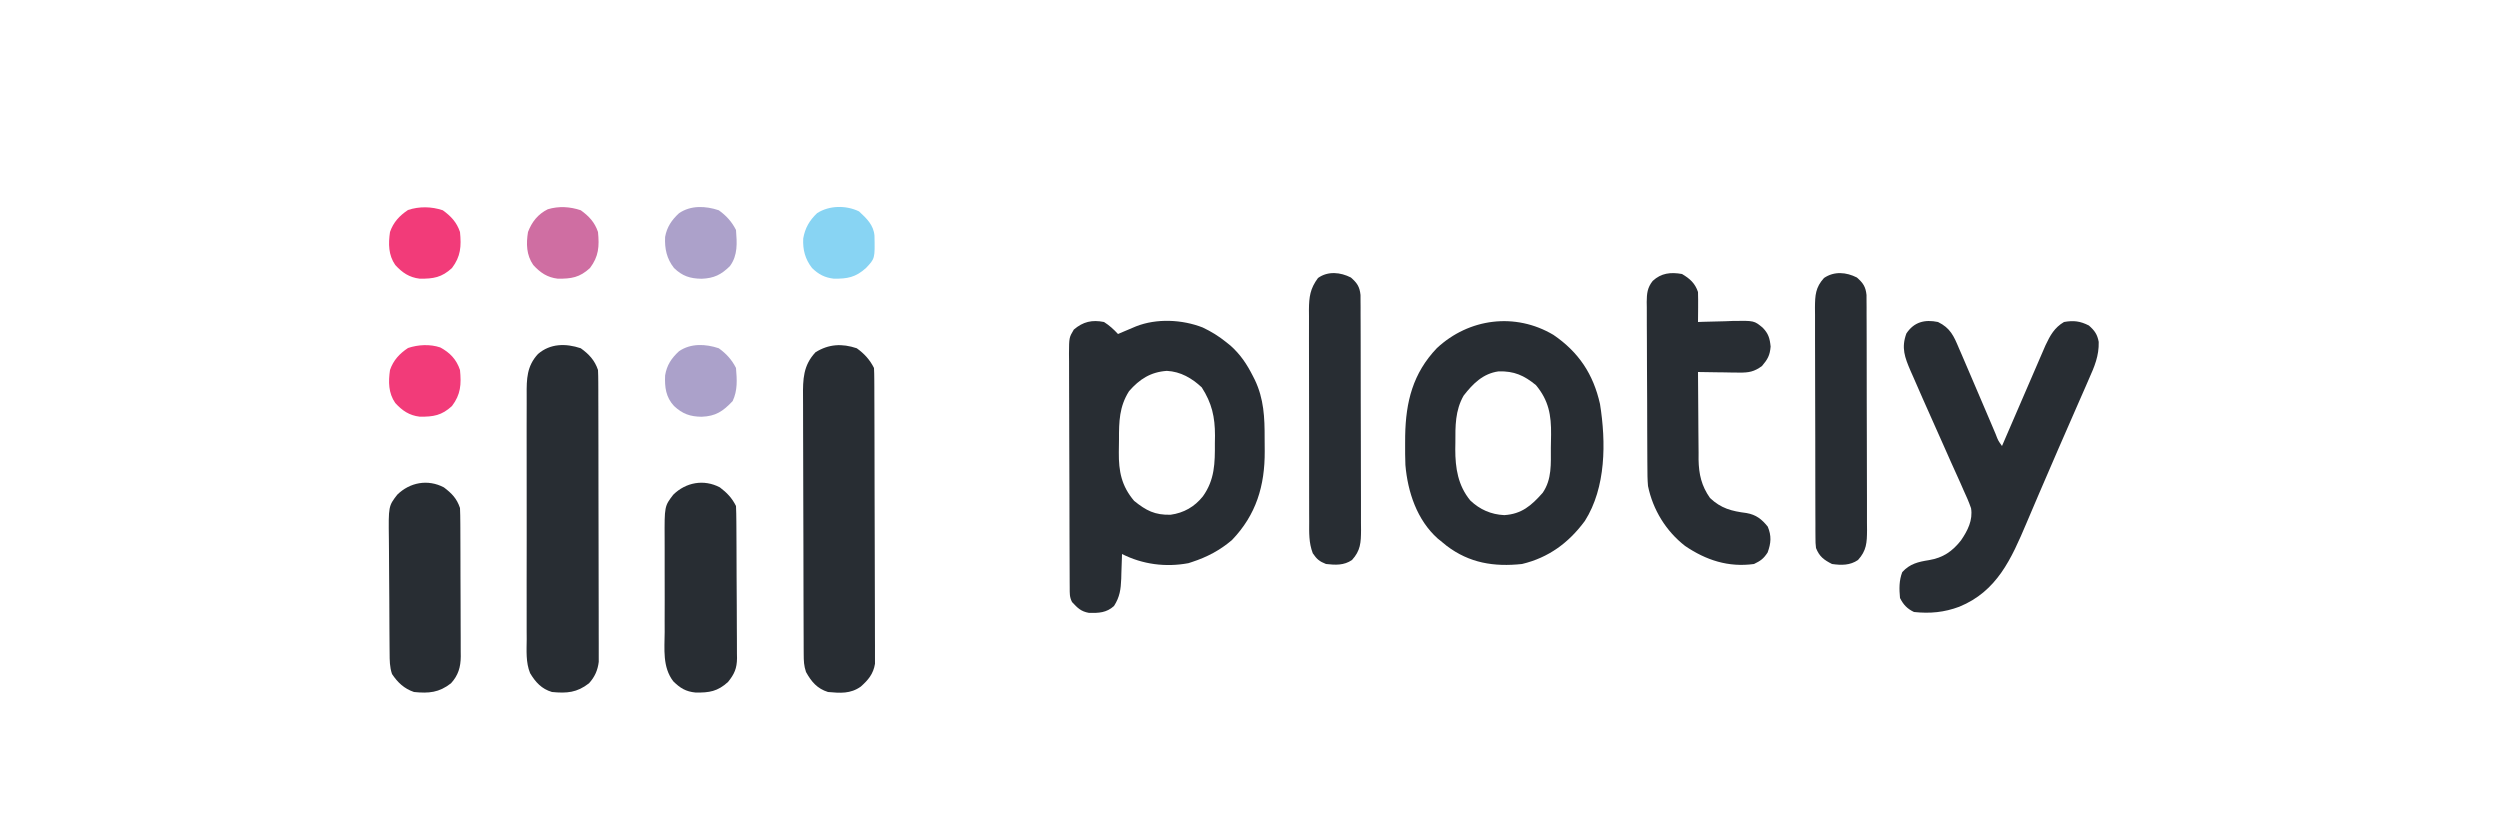 <?xml version="1.0" encoding="UTF-8"?>
<svg version="1.1" xmlns="http://www.w3.org/2000/svg" width="1250" height="417">
<path d="M0 0 C2.691 1.689 4.847 3.674 7 6 C7.82 5.651 8.64 5.301 9.484 4.941 C10.562 4.486 11.64 4.031 12.75 3.562 C13.817 3.11 14.885 2.658 15.984 2.191 C26.312 -1.889 39.1 -1.272 49.363 2.746 C53.618 4.769 57.33 7.044 61 10 C61.75 10.602 62.5 11.204 63.273 11.824 C68.251 16.283 71.452 21.098 74.438 27 C74.933 27.978 74.933 27.978 75.438 28.976 C79.953 38.466 80.347 47.767 80.316 58.119 C80.313 60.298 80.336 62.475 80.361 64.654 C80.44 81.858 76.11 96.381 64 109 C57.993 114.141 51.497 117.554 44 120 C43.412 120.193 42.824 120.387 42.219 120.586 C30.786 122.719 19.307 121.201 9 116 C8.985 116.574 8.971 117.149 8.956 117.741 C8.881 120.369 8.784 122.997 8.688 125.625 C8.665 126.529 8.642 127.432 8.619 128.363 C8.408 133.611 7.915 137.462 5 142 C1.252 145.408 -2.681 145.561 -7.555 145.43 C-11.552 144.727 -13.268 142.942 -16 140 C-17.272 137.456 -17.134 135.669 -17.147 132.82 C-17.154 131.722 -17.161 130.624 -17.169 129.493 C-17.172 128.283 -17.174 127.073 -17.177 125.827 C-17.184 124.557 -17.19 123.287 -17.197 121.978 C-17.214 118.489 -17.225 114.999 -17.233 111.509 C-17.238 109.329 -17.244 107.149 -17.251 104.969 C-17.27 98.149 -17.284 91.329 -17.292 84.509 C-17.302 76.635 -17.328 68.761 -17.369 60.887 C-17.399 54.802 -17.414 48.717 -17.417 42.632 C-17.419 38.998 -17.428 35.363 -17.453 31.728 C-17.481 27.672 -17.477 23.617 -17.47 19.561 C-17.483 18.357 -17.496 17.154 -17.509 15.913 C-17.458 7.77 -17.458 7.77 -15.094 3.795 C-10.481 -0.159 -5.978 -1.204 0 0 Z M12.508 34.609 C7.63 42.343 7.47 49.81 7.499 58.726 C7.5 60.864 7.458 62.999 7.414 65.137 C7.33 74.69 8.736 81.961 15.062 89.438 C21.095 94.303 25.419 96.571 33.309 96.371 C39.915 95.46 45.286 92.385 49.438 87.188 C55.395 78.847 55.493 70.538 55.438 60.625 C55.457 59.362 55.477 58.098 55.498 56.797 C55.493 47.442 53.927 40.562 48.875 32.688 C43.957 28.09 38.286 24.785 31.438 24.438 C23.317 24.996 17.753 28.579 12.508 34.609 Z " fill="#282D33" transform="translate(552,161)"/>
<path d="M0 0 C12.656 8.639 19.943 19.648 23.289 34.562 C26.331 53.62 26.329 76.314 15.723 93.031 C7.652 103.966 -2.425 111.397 -15.711 114.562 C-29.67 116.067 -42.026 114.103 -53.402 105.457 C-54.545 104.519 -54.545 104.519 -55.711 103.562 C-56.421 102.989 -57.131 102.415 -57.863 101.824 C-68.216 92.544 -72.853 78.605 -74.01 65.057 C-74.147 61.449 -74.179 57.861 -74.148 54.25 C-74.14 52.979 -74.132 51.708 -74.123 50.399 C-73.82 33.495 -70.293 19.225 -58.273 6.625 C-42.202 -8.339 -19.045 -11.306 0 0 Z M-44.898 30.375 C-49.15 37.852 -49.048 45.547 -49.023 53.938 C-49.04 55.01 -49.056 56.083 -49.072 57.188 C-49.078 66.636 -47.715 75.316 -41.566 82.801 C-36.776 87.349 -31.181 89.81 -24.586 90.125 C-15.848 89.579 -11.026 85.348 -5.375 78.977 C-0.707 72.205 -1.305 64.441 -1.285 56.56 C-1.274 54.332 -1.224 52.107 -1.174 49.879 C-1.062 40.125 -2.344 32.813 -8.738 25.125 C-14.693 20.254 -19.625 18.05 -27.406 18.246 C-35.203 19.317 -40.242 24.388 -44.898 30.375 Z " fill="#282D33" transform="translate(776.711,167.438)"/>
<path d="M0 0 C6.168 2.996 7.917 7.043 10.438 13.062 C11.045 14.451 11.045 14.451 11.664 15.868 C12.848 18.591 14.015 21.322 15.174 24.056 C16.755 27.776 18.352 31.489 19.945 35.203 C22 39.992 24.052 44.782 26.086 49.58 C26.404 50.329 26.722 51.077 27.05 51.848 C27.653 53.268 28.255 54.69 28.855 56.112 C30.056 59.288 30.056 59.288 32 62 C32.281 61.347 32.563 60.694 32.853 60.022 C35.512 53.856 38.175 47.691 40.841 41.528 C42.212 38.36 43.581 35.191 44.947 32.021 C46.519 28.373 48.097 24.728 49.676 21.082 C50.163 19.949 50.651 18.815 51.153 17.647 C51.844 16.056 51.844 16.056 52.548 14.433 C52.95 13.502 53.352 12.572 53.766 11.613 C56.086 6.7 58.223 2.804 63 0 C67.768 -0.872 71.11 -0.453 75.438 1.75 C78.309 4.271 79.669 6.185 80.356 9.952 C80.541 16.913 78.226 22.304 75.418 28.582 C74.936 29.694 74.455 30.806 73.959 31.952 C72.654 34.957 71.335 37.955 70.009 40.951 C68.63 44.075 67.269 47.207 65.907 50.338 C63.964 54.798 62.017 59.256 60.062 63.711 C56.792 71.164 53.574 78.64 50.387 86.129 C49.528 88.142 48.669 90.154 47.81 92.167 C46.605 94.989 45.402 97.811 44.204 100.636 C36.704 118.306 29.548 134.66 10.625 142.375 C3.126 145.184 -3.983 145.855 -12 145 C-15.346 143.419 -17.326 141.349 -19 138 C-19.417 133.474 -19.511 129.334 -17.875 125.062 C-14.073 120.88 -9.906 119.915 -4.5 119.062 C2.52 117.885 7.135 114.739 11.508 109.179 C14.827 104.332 17.504 99.088 16.529 93.114 C15.439 89.982 14.155 87.03 12.746 84.027 C12.256 82.906 11.766 81.785 11.261 80.629 C9.687 77.049 8.064 73.494 6.438 69.938 C5.401 67.608 4.368 65.276 3.338 62.943 C1.28 58.291 -0.791 53.645 -2.872 49.003 C-6.042 41.915 -9.191 34.817 -12.277 27.691 C-12.754 26.618 -13.23 25.545 -13.721 24.439 C-16.629 17.669 -18.43 12.914 -15.812 5.75 C-12.008 -0.022 -6.619 -1.38 0 0 Z " fill="#282D33" transform="translate(969,161)"/>
<path d="M0 0 C3.723 2.659 6.555 5.736 8.625 9.875 C8.727 11.851 8.765 13.83 8.772 15.808 C8.779 17.072 8.786 18.337 8.794 19.64 C8.797 21.049 8.799 22.459 8.802 23.868 C8.808 25.346 8.815 26.825 8.822 28.303 C8.839 32.326 8.85 36.349 8.858 40.371 C8.863 42.885 8.869 45.398 8.876 47.911 C8.895 55.772 8.909 63.634 8.917 71.496 C8.927 80.572 8.953 89.649 8.994 98.726 C9.024 105.74 9.039 112.754 9.042 119.768 C9.044 123.958 9.053 128.147 9.078 132.337 C9.102 136.28 9.106 140.223 9.096 144.166 C9.095 145.612 9.102 147.057 9.115 148.503 C9.133 150.48 9.124 152.457 9.113 154.434 C9.115 155.54 9.118 156.645 9.12 157.784 C8.318 162.793 5.739 165.894 2 169.188 C-3.132 172.834 -8.232 172.433 -14.375 171.875 C-19.757 170.208 -22.692 166.726 -25.375 161.875 C-26.444 158.669 -26.509 156.359 -26.522 152.987 C-26.529 151.758 -26.536 150.528 -26.544 149.262 C-26.547 147.897 -26.549 146.532 -26.552 145.167 C-26.558 143.732 -26.565 142.296 -26.572 140.86 C-26.593 136.142 -26.603 131.425 -26.613 126.707 C-26.617 125.082 -26.621 123.456 -26.626 121.831 C-26.645 114.194 -26.659 106.556 -26.667 98.919 C-26.677 90.11 -26.703 81.301 -26.744 72.492 C-26.774 65.679 -26.789 58.866 -26.792 52.054 C-26.794 47.987 -26.803 43.92 -26.828 39.853 C-26.852 36.024 -26.856 32.195 -26.846 28.366 C-26.845 26.965 -26.852 25.564 -26.865 24.162 C-26.945 15.519 -26.804 8.61 -20.621 2 C-13.993 -2.123 -7.378 -2.459 0 0 Z " fill="#282D33" transform="translate(428.375,174.125)"/>
<path d="M0 0 C4.072 2.908 7.012 6.035 8.625 10.875 C8.723 12.865 8.76 14.859 8.765 16.852 C8.771 18.101 8.777 19.35 8.783 20.637 C8.784 22.024 8.785 23.411 8.786 24.798 C8.791 26.257 8.796 27.715 8.801 29.174 C8.814 33.139 8.821 37.104 8.825 41.069 C8.828 43.546 8.832 46.024 8.837 48.501 C8.85 56.253 8.86 64.004 8.864 71.756 C8.868 80.703 8.886 89.65 8.915 98.597 C8.937 105.514 8.947 112.43 8.948 119.347 C8.949 123.477 8.955 127.608 8.973 131.738 C8.989 135.625 8.991 139.511 8.983 143.397 C8.982 144.822 8.986 146.247 8.996 147.671 C9.009 149.62 9.001 151.568 8.992 153.517 C8.994 154.606 8.995 155.696 8.997 156.818 C8.486 161.02 6.987 164.382 4.125 167.52 C-1.891 172.204 -6.933 172.594 -14.375 171.875 C-19.55 170.365 -22.616 166.981 -25.329 162.456 C-27.527 157.034 -27.067 151.179 -27.022 145.416 C-27.029 143.96 -27.038 142.504 -27.049 141.048 C-27.071 137.111 -27.063 133.176 -27.047 129.24 C-27.034 125.11 -27.046 120.981 -27.054 116.851 C-27.063 109.918 -27.051 102.985 -27.027 96.051 C-27 88.049 -27.008 80.046 -27.036 72.044 C-27.059 65.159 -27.062 58.273 -27.049 51.388 C-27.041 47.282 -27.04 43.177 -27.056 39.071 C-27.071 35.209 -27.061 31.349 -27.032 27.487 C-27.025 26.075 -27.027 24.662 -27.038 23.25 C-27.095 15.316 -26.974 8.92 -21.375 2.875 C-15.241 -2.43 -7.494 -2.498 0 0 Z " fill="#282D33" transform="translate(290.375,174.125)"/>
<path d="M0 0 C3.927 2.298 6.553 4.658 8 9 C8.07 11.573 8.094 14.116 8.062 16.688 C8.058 17.389 8.053 18.091 8.049 18.814 C8.037 20.543 8.019 22.272 8 24 C8.812 23.969 9.623 23.937 10.459 23.905 C14.16 23.78 17.86 23.702 21.562 23.625 C23.478 23.55 23.478 23.55 25.432 23.473 C36.07 23.307 36.07 23.307 40.34 26.836 C43.202 29.76 43.925 32.207 44.312 36.312 C43.938 40.733 42.836 42.627 40 46 C36.11 48.865 33.397 49.361 28.605 49.293 C27.403 49.283 26.201 49.274 24.963 49.264 C23.717 49.239 22.471 49.213 21.188 49.188 C19.29 49.167 19.29 49.167 17.354 49.146 C14.235 49.111 11.118 49.062 8 49 C8.016 56.365 8.071 63.73 8.153 71.095 C8.176 73.597 8.19 76.099 8.196 78.602 C8.205 82.212 8.246 85.82 8.293 89.43 C8.289 90.537 8.285 91.645 8.281 92.786 C8.417 100.126 9.729 105.918 14 112 C19.552 117.241 24.813 118.563 32.258 119.52 C37.081 120.365 39.858 122.591 42.875 126.312 C44.818 130.954 44.522 134.571 42.812 139.25 C40.748 142.382 39.353 143.375 36 145 C23.22 146.771 12.04 143.103 1.535 135.969 C-8.005 128.56 -14.56 117.875 -17 106 C-17.288 102.736 -17.304 99.488 -17.306 96.213 C-17.315 95.256 -17.323 94.299 -17.332 93.313 C-17.356 90.165 -17.364 87.018 -17.371 83.871 C-17.38 81.676 -17.389 79.481 -17.398 77.285 C-17.415 72.692 -17.423 68.098 -17.426 63.504 C-17.431 57.621 -17.469 51.738 -17.514 45.854 C-17.544 41.324 -17.551 36.793 -17.552 32.263 C-17.556 30.093 -17.569 27.924 -17.59 25.755 C-17.617 22.722 -17.612 19.691 -17.599 16.658 C-17.614 15.765 -17.629 14.872 -17.644 13.951 C-17.594 9.701 -17.338 6.859 -14.65 3.459 C-10.385 -0.498 -5.613 -1.004 0 0 Z " fill="#282D33" transform="translate(841,137)"/>
<path d="M0 0 C3.115 2.735 4.391 4.595 4.82 8.74 C4.823 9.68 4.826 10.62 4.83 11.588 C4.838 12.67 4.847 13.752 4.856 14.868 C4.855 16.05 4.854 17.232 4.853 18.451 C4.863 20.324 4.863 20.324 4.873 22.236 C4.889 25.66 4.896 29.083 4.897 32.507 C4.898 34.647 4.903 36.787 4.908 38.927 C4.927 46.397 4.935 53.867 4.933 61.337 C4.932 68.294 4.953 75.251 4.985 82.209 C5.011 88.187 5.021 94.165 5.02 100.143 C5.02 103.711 5.025 107.279 5.047 110.848 C5.07 114.829 5.06 118.809 5.048 122.791 C5.06 123.969 5.071 125.147 5.082 126.361 C5.034 132.609 4.84 136.538 0.562 141.25 C-3.437 143.985 -7.759 143.915 -12.438 143.25 C-16.517 141.173 -18.778 139.499 -20.438 135.25 C-20.695 132.76 -20.695 132.76 -20.705 129.912 C-20.713 128.83 -20.722 127.748 -20.731 126.632 C-20.73 125.45 -20.729 124.268 -20.728 123.049 C-20.735 121.8 -20.741 120.551 -20.748 119.264 C-20.764 115.84 -20.771 112.417 -20.772 108.993 C-20.773 106.853 -20.778 104.713 -20.783 102.573 C-20.802 95.103 -20.81 87.633 -20.808 80.163 C-20.807 73.206 -20.828 66.249 -20.86 59.291 C-20.886 53.313 -20.896 47.335 -20.895 41.357 C-20.895 37.789 -20.9 34.221 -20.922 30.652 C-20.945 26.671 -20.935 22.691 -20.923 18.709 C-20.935 17.531 -20.946 16.353 -20.957 15.139 C-20.909 8.891 -20.715 4.962 -16.438 0.25 C-11.344 -3.233 -5.286 -2.691 0 0 Z " fill="#282D33" transform="translate(928.438,138.75)"/>
<path d="M0 0 C3.115 2.735 4.391 4.595 4.82 8.74 C4.823 9.68 4.826 10.62 4.83 11.588 C4.838 12.67 4.847 13.752 4.856 14.868 C4.855 16.05 4.854 17.232 4.853 18.451 C4.863 20.324 4.863 20.324 4.873 22.236 C4.889 25.66 4.896 29.083 4.897 32.507 C4.898 34.647 4.903 36.787 4.908 38.927 C4.927 46.397 4.935 53.867 4.933 61.337 C4.932 68.294 4.953 75.251 4.985 82.209 C5.011 88.187 5.021 94.165 5.02 100.143 C5.02 103.711 5.025 107.279 5.047 110.848 C5.07 114.829 5.06 118.809 5.048 122.791 C5.06 123.969 5.071 125.147 5.082 126.361 C5.034 132.609 4.839 136.538 0.562 141.25 C-3.449 144.006 -7.743 143.779 -12.438 143.25 C-15.764 141.948 -17.041 140.831 -19.045 137.897 C-21.067 132.602 -20.863 127.644 -20.842 122.022 C-20.848 120.793 -20.855 119.565 -20.862 118.299 C-20.877 114.942 -20.879 111.585 -20.873 108.227 C-20.87 105.419 -20.876 102.611 -20.882 99.803 C-20.896 93.176 -20.895 86.549 -20.884 79.922 C-20.872 73.096 -20.886 66.271 -20.913 59.445 C-20.935 53.574 -20.942 47.703 -20.936 41.832 C-20.933 38.33 -20.935 34.828 -20.952 31.327 C-20.971 27.42 -20.956 23.514 -20.939 19.608 C-20.949 18.455 -20.959 17.302 -20.969 16.114 C-20.909 9.612 -20.354 5.522 -16.438 0.25 C-11.456 -3.314 -5.208 -2.651 0 0 Z " fill="#282D33" transform="translate(675.438,138.75)"/>
<path d="M0 0 C3.554 2.684 6.068 5.324 8.062 9.312 C8.176 11.874 8.23 14.409 8.24 16.972 C8.249 18.157 8.249 18.157 8.259 19.367 C8.279 21.989 8.291 24.612 8.301 27.234 C8.305 28.13 8.309 29.025 8.313 29.948 C8.334 34.688 8.348 39.428 8.358 44.168 C8.369 49.062 8.403 53.955 8.443 58.849 C8.469 62.613 8.477 66.378 8.481 70.142 C8.486 71.946 8.497 73.75 8.516 75.553 C8.54 78.081 8.539 80.608 8.532 83.136 C8.552 84.249 8.552 84.249 8.571 85.384 C8.52 90.505 7.262 93.358 4.062 97.312 C-1.187 102.05 -5.259 102.682 -12.148 102.582 C-17.04 102.109 -19.868 100.36 -23.313 96.951 C-28.756 89.84 -27.659 80.817 -27.602 72.312 C-27.605 70.549 -27.61 68.786 -27.616 67.023 C-27.623 63.338 -27.613 59.654 -27.589 55.969 C-27.561 51.261 -27.577 46.555 -27.607 41.847 C-27.625 38.21 -27.62 34.572 -27.607 30.935 C-27.603 29.2 -27.607 27.464 -27.619 25.729 C-27.705 9.411 -27.705 9.411 -23.313 3.674 C-17.056 -2.518 -8.016 -4.224 0 0 Z " fill="#282D33" transform="translate(359.938,243.688)"/>
<path d="M0 0 C3.969 2.997 6.482 5.57 8.062 10.312 C8.169 12.851 8.22 15.363 8.224 17.902 C8.231 19.058 8.231 19.058 8.239 20.238 C8.253 22.79 8.26 25.342 8.266 27.895 C8.271 29.669 8.277 31.444 8.283 33.219 C8.293 36.943 8.299 40.666 8.303 44.389 C8.308 49.154 8.332 53.918 8.361 58.683 C8.379 62.351 8.385 66.018 8.386 69.685 C8.389 71.442 8.397 73.198 8.41 74.954 C8.427 77.415 8.425 79.875 8.419 82.335 C8.433 83.418 8.433 83.418 8.447 84.522 C8.403 89.866 7.202 93.966 3.562 97.957 C-2.437 102.629 -7.509 103.061 -14.938 102.312 C-19.818 100.671 -23.104 97.563 -25.938 93.312 C-27.128 89.741 -27.109 86.474 -27.13 82.755 C-27.139 81.987 -27.147 81.219 -27.155 80.428 C-27.18 77.886 -27.197 75.343 -27.211 72.801 C-27.219 71.496 -27.219 71.496 -27.227 70.165 C-27.254 65.559 -27.273 60.952 -27.288 56.346 C-27.301 52.541 -27.329 48.736 -27.37 44.931 C-27.419 40.33 -27.444 35.73 -27.451 31.129 C-27.458 29.38 -27.473 27.631 -27.497 25.882 C-27.71 9.372 -27.71 9.372 -23.318 3.668 C-17.035 -2.5 -8.032 -4.232 0 0 Z " fill="#282D33" transform="translate(221.938,243.688)"/>
<path d="M0 0 C3.723 2.659 6.555 5.736 8.625 9.875 C9.118 15.73 9.482 21.065 6.938 26.438 C2.107 31.529 -1.488 33.991 -8.562 34.25 C-14.373 34.181 -18.105 32.823 -22.375 28.875 C-26.481 24.397 -27.065 19.531 -26.82 13.594 C-25.98 8.465 -23.662 4.972 -19.871 1.496 C-13.984 -2.575 -6.554 -2.185 0 0 Z " fill="#ABA1CA" transform="translate(359.375,174.125)"/>
<path d="M0 0 C4.072 2.908 7.012 6.035 8.625 10.875 C9.323 18.057 9.02 23.054 4.625 28.875 C-0.496 33.621 -4.721 34.296 -11.516 34.215 C-16.755 33.592 -20.239 31.205 -23.754 27.371 C-27.206 22.38 -27.228 16.725 -26.375 10.875 C-24.695 5.997 -21.641 2.719 -17.375 -0.125 C-11.738 -2.004 -5.617 -1.872 0 0 Z " fill="#F23B79" transform="translate(221.375,105.125)"/>
<path d="M0 0 C3.826 3.539 7.288 6.791 7.738 12.141 C7.986 23.584 7.986 23.584 3.5 28.312 C-1.697 33.003 -5.803 33.739 -12.641 33.648 C-17.181 33.115 -20.234 31.479 -23.5 28.312 C-26.95 23.817 -28.169 19.179 -27.887 13.551 C-26.983 8.32 -24.754 4.506 -20.938 0.875 C-14.819 -3.047 -6.448 -3.109 0 0 Z " fill="#88D4F3" transform="translate(429.5,105.688)"/>
<path d="M0 0 C4.072 2.908 7.012 6.035 8.625 10.875 C9.323 18.057 9.02 23.054 4.625 28.875 C-0.496 33.621 -4.721 34.296 -11.516 34.215 C-16.755 33.592 -20.239 31.205 -23.754 27.371 C-27.2 22.388 -27.331 16.713 -26.375 10.875 C-24.473 5.824 -21.345 1.899 -16.465 -0.504 C-10.948 -2.144 -5.408 -1.803 0 0 Z " fill="#CF6EA2" transform="translate(290.375,105.125)"/>
<path d="M0 0 C3.723 2.659 6.555 5.736 8.625 9.875 C9.127 16.321 9.587 22.46 5.625 27.875 C1.277 32.223 -2.42 34.025 -8.562 34.25 C-14.344 34.174 -18.191 32.921 -22.375 28.875 C-26.045 24.186 -27.092 19.223 -26.82 13.336 C-25.926 8.393 -23.533 4.859 -19.871 1.492 C-13.977 -2.57 -6.558 -2.186 0 0 Z " fill="#ACA1CA" transform="translate(359.375,105.125)"/>
<path d="M0 0 C4.88 2.625 8.117 6.044 9.863 11.281 C10.561 18.464 10.259 23.46 5.863 29.281 C0.742 34.028 -3.483 34.702 -10.277 34.621 C-15.516 33.998 -19 31.611 -22.516 27.777 C-25.967 22.786 -25.99 17.132 -25.137 11.281 C-23.457 6.403 -20.403 3.125 -16.137 0.281 C-11.041 -1.417 -5.144 -1.73 0 0 Z " fill="#F23B79" transform="translate(220.137,173.719)"/>
</svg>
